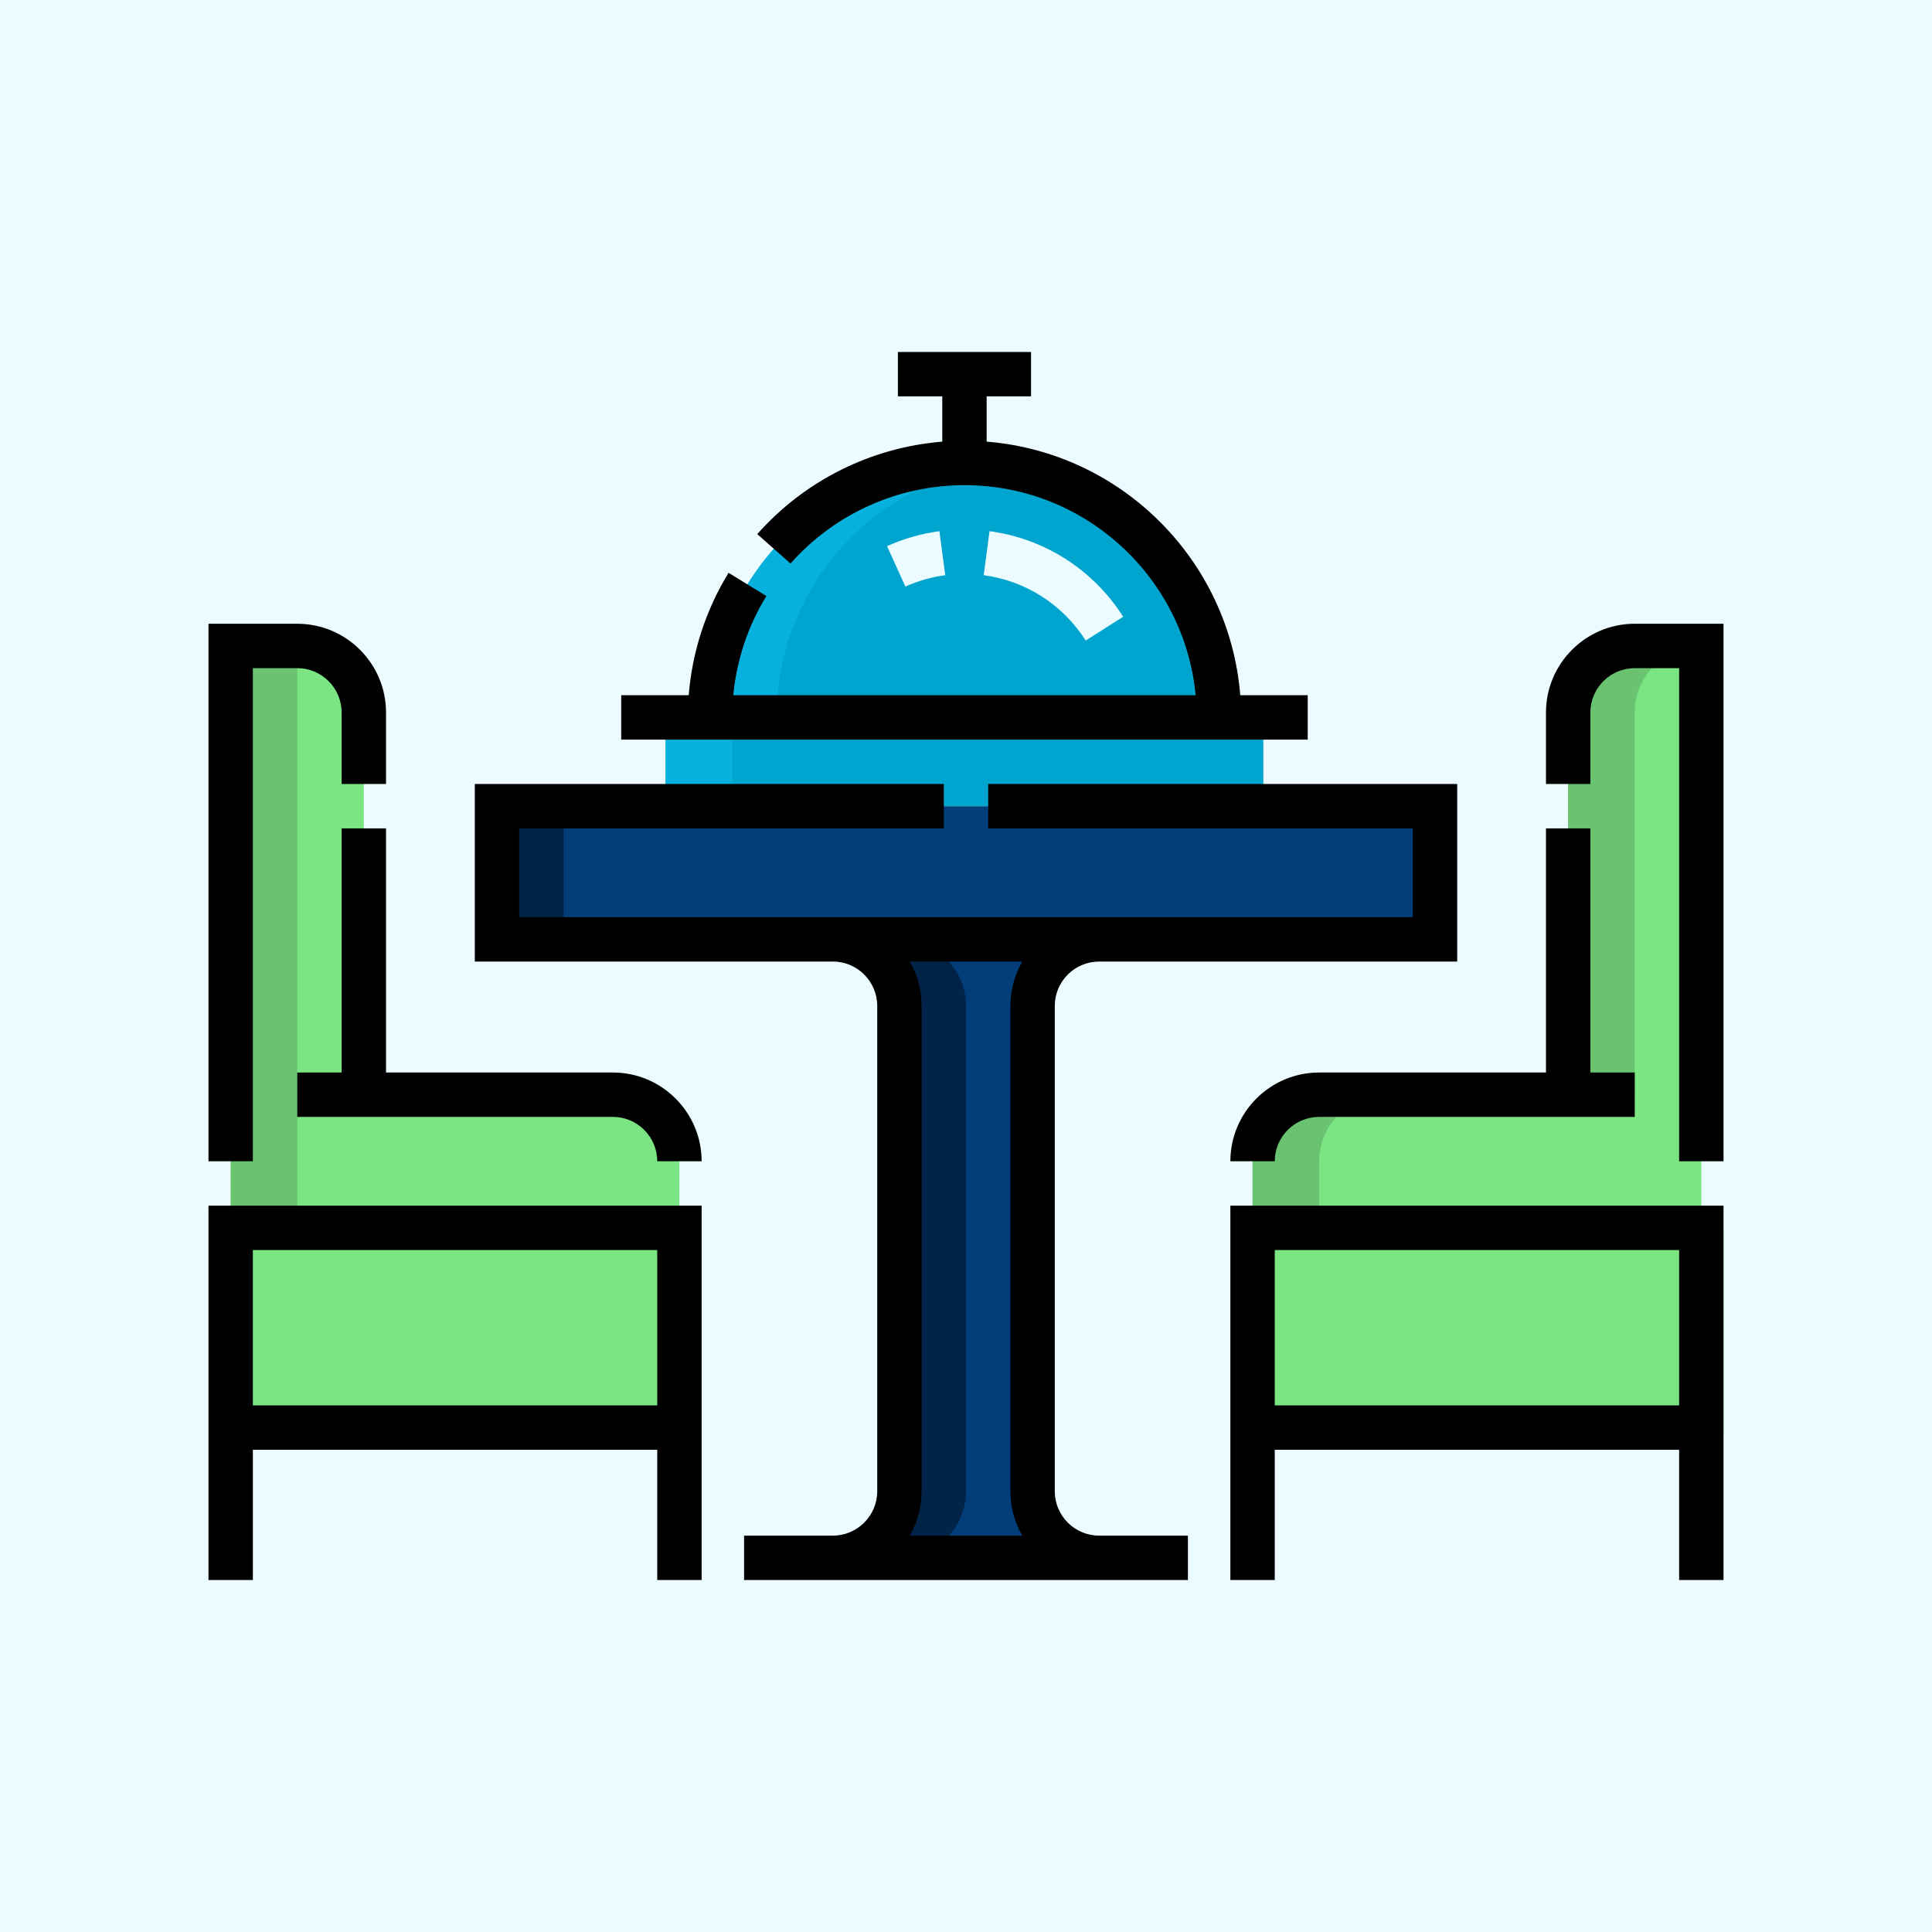 <?xml version="1.0" encoding="UTF-8" standalone="no"?><!-- Generator: Gravit.io --><svg xmlns="http://www.w3.org/2000/svg" xmlns:xlink="http://www.w3.org/1999/xlink" style="isolation:isolate" viewBox="0 0 512 512" width="512pt" height="512pt"><rect x="0" y="0" width="512" height="512" fill="#808080" stroke="none"/><defs><clipPath id="_clipPath_EOcp07I4nqLfzLGvIpsMm2TPOmivNdZ0"><rect width="512" height="512"/></clipPath></defs><g clip-path="url(#_clipPath_EOcp07I4nqLfzLGvIpsMm2TPOmivNdZ0)"><rect width="512" height="512" style="fill:rgb(235,251,255)"/><rect x="61.131" y="326.576" width="121.156" height="53.324" transform="matrix(1,0,0,1,0,0)" fill="rgb(122,229,130)"/><rect x="335.594" y="326.576" width="121.156" height="53.324" transform="matrix(1,0,0,1,0,0)" fill="rgb(122,229,130)"/><g><g><path d=" M 61.131 171.183 L 61.131 325.396 L 180.056 325.396 L 180.056 307.752 C 180.056 298.048 172.116 290.108 162.412 290.108 L 96.419 290.108 L 96.419 188.827 C 96.419 179.123 88.48 171.183 78.775 171.183 L 61.131 171.183 Z " fill-rule="evenodd" fill="rgb(122,229,130)"/><path d=" M 349.588 290.107 C 339.884 290.107 331.944 298.047 331.944 307.751 L 331.944 325.395 L 450.869 325.395 L 450.869 171.183 L 433.225 171.183 C 423.52 171.183 415.581 179.123 415.581 188.827 L 415.581 290.107 L 349.588 290.107 Z " fill-rule="evenodd" fill="rgb(122,229,130)"/><path d=" M 238.356 266.583 L 238.356 395.195 C 238.356 404.899 230.416 412.839 220.712 412.839 L 291.288 412.839 C 281.584 412.839 273.644 404.899 273.644 395.195 L 273.644 266.583 C 273.644 256.878 281.584 248.938 291.288 248.938 L 220.712 248.938 C 230.416 248.938 238.356 256.878 238.356 266.583 Z " fill-rule="evenodd" fill="rgb(0,61,121)"/><path d=" M 131.707 213.65 L 131.707 248.938 L 380.292 248.938 L 380.292 213.65 C 297.431 213.65 214.569 213.65 131.707 213.65 L 131.707 213.65 Z " fill-rule="evenodd" fill="rgb(0,61,121)"/><path d=" M 176.393 190.125 L 176.393 213.65 L 334.798 213.65 L 334.798 190.125 C 281.996 190.125 229.195 190.125 176.393 190.125 L 176.393 190.125 Z " fill-rule="evenodd" fill="rgb(0,165,207)"/><path d=" M 255.595 122.686 C 218.349 122.686 188.156 152.88 188.156 190.125 L 323.035 190.125 C 323.035 152.88 292.842 122.686 255.595 122.686 L 255.595 122.686 Z " fill-rule="evenodd" fill="rgb(0,165,207)"/><path d=" M 61.131 171.183 L 78.775 171.183 L 78.775 325.396 L 61.131 325.396 L 61.131 171.183 Z " fill-rule="evenodd" fill="rgb(106,195,112)"/><path d=" M 238.356 266.583 L 238.356 395.195 C 238.356 404.899 230.416 412.839 220.712 412.839 L 238.356 412.839 C 248.06 412.839 256 404.899 256 395.195 L 256 266.583 C 256 256.878 248.06 248.938 238.356 248.938 L 220.712 248.938 C 230.416 248.938 238.356 256.878 238.356 266.583 Z " fill-rule="evenodd" fill="rgb(0,35,71)"/><path d=" M 349.588 290.107 C 339.884 290.107 331.944 298.047 331.944 307.751 L 331.944 325.395 L 349.588 325.395 L 349.588 307.751 C 349.588 298.047 357.528 290.107 367.232 290.107 L 349.588 290.107 Z  M 450.869 171.183 L 433.225 171.183 C 423.52 171.183 415.581 179.123 415.581 188.827 L 415.581 290.107 L 433.225 290.107 L 433.225 188.827 C 433.225 179.123 441.164 171.183 450.869 171.183 Z " fill-rule="evenodd" fill="rgb(106,195,112)"/><path d=" M 131.707 213.65 L 149.351 213.65 L 149.351 248.938 L 131.707 248.938 L 131.707 213.65 Z " fill-rule="evenodd" fill="rgb(0,35,71)"/><path d=" M 176.393 190.125 L 194.037 190.125 L 194.037 213.65 L 176.393 213.65 L 176.393 190.125 Z " fill-rule="evenodd" fill="rgb(6,178,221)"/><path d=" M 255.595 122.686 C 218.349 122.686 188.156 152.88 188.156 190.125 L 205.8 190.125 C 205.8 155.87 231.341 127.582 264.417 123.26 C 261.53 122.883 258.586 122.686 255.595 122.686 L 255.595 122.686 Z " fill-rule="evenodd" fill="rgb(6,178,221)"/></g><g><path d=" M 287.723 169.754 C 281.671 160.23 271.816 153.915 260.685 152.429 L 262.241 140.77 C 276.824 142.716 289.73 150.981 297.65 163.446 L 287.723 169.754 Z  M 239.931 155.454 L 235.082 144.737 C 239.484 142.746 244.149 141.411 248.949 140.77 L 250.505 152.429 C 246.845 152.918 243.287 153.936 239.931 155.454 Z " fill="rgb(235,251,255)"/></g></g><g><path d=" M 326.063 418.72 L 337.825 418.72 L 337.825 384.208 L 444.987 384.208 L 444.987 418.72 L 456.75 418.72 L 456.75 319.514 L 326.063 319.514 L 326.063 418.72 Z  M 444.987 331.277 L 444.987 372.446 L 337.825 372.446 L 337.825 331.277 L 444.987 331.277 Z " fill="rgb(0,0,0)"/><path d=" M 326.063 307.752 L 337.825 307.752 C 337.825 301.266 343.102 295.989 349.588 295.989 L 433.225 295.989 L 433.225 284.227 L 421.462 284.227 L 421.462 219.533 L 409.699 219.533 L 409.699 284.227 L 349.588 284.227 C 336.616 284.226 326.063 294.779 326.063 307.752 Z " fill="rgb(0,0,0)"/><path d=" M 433.225 165.301 C 420.253 165.301 409.699 175.854 409.699 188.826 L 409.699 207.768 L 421.462 207.768 L 421.462 188.827 C 421.462 182.341 426.739 177.064 433.225 177.064 L 444.987 177.064 L 444.987 307.752 L 456.75 307.752 L 456.75 165.301 L 433.225 165.301 Z " fill="rgb(0,0,0)"/><path d=" M 67.013 177.064 L 78.775 177.064 C 85.261 177.064 90.538 182.34 90.538 188.826 L 90.538 207.768 L 102.301 207.768 L 102.301 188.827 C 102.301 175.855 91.747 165.302 78.775 165.302 L 55.25 165.302 L 55.25 307.752 L 67.013 307.752 L 67.013 177.064 Z " fill="rgb(0,0,0)"/><path d=" M 162.412 284.226 L 102.301 284.226 L 102.301 219.532 L 90.538 219.532 L 90.538 284.226 L 78.775 284.226 L 78.775 295.988 L 162.412 295.988 C 168.898 295.988 174.175 301.265 174.175 307.751 L 185.937 307.751 C 185.937 294.779 175.384 284.226 162.412 284.226 Z " fill="rgb(0,0,0)"/><path d=" M 55.25 418.72 L 67.013 418.72 L 67.013 384.208 L 174.175 384.208 L 174.175 418.72 L 185.937 418.72 L 185.937 319.514 L 55.25 319.514 L 55.25 418.72 Z  M 174.175 331.277 L 174.175 372.446 L 67.013 372.446 L 67.013 331.277 L 174.175 331.277 Z " fill="rgb(0,0,0)"/><path d=" M 279.525 395.195 L 279.525 266.583 C 279.525 260.097 284.802 254.82 291.288 254.82 L 386.174 254.82 L 386.174 207.769 L 261.881 207.769 L 261.881 219.532 L 374.411 219.532 L 374.411 243.057 L 137.588 243.057 L 137.588 219.532 L 250.119 219.532 L 250.119 207.769 L 125.825 207.769 L 125.825 254.82 L 220.712 254.82 C 227.198 254.82 232.475 260.097 232.475 266.583 L 232.475 395.195 C 232.475 401.681 227.198 406.958 220.712 406.958 L 197.187 406.958 L 197.187 418.72 L 220.712 418.72 L 291.288 418.72 L 314.813 418.72 L 314.813 406.958 L 291.288 406.958 C 284.802 406.958 279.525 401.681 279.525 395.195 Z  M 241.072 254.82 L 270.928 254.82 C 268.919 258.283 267.763 262.299 267.763 266.583 L 267.763 395.195 C 267.763 399.478 268.919 403.495 270.928 406.958 L 241.072 406.958 C 243.081 403.495 244.237 399.478 244.237 395.195 L 244.237 266.583 C 244.237 262.299 243.081 258.283 241.072 254.82 L 241.072 254.82 Z " fill="rgb(0,0,0)"/><path d=" M 346.559 184.244 L 328.68 184.244 C 325.829 148.495 297.226 119.892 261.477 117.041 L 261.477 105.042 L 273.239 105.042 L 273.239 93.28 L 237.951 93.28 L 237.951 105.042 L 249.714 105.042 L 249.714 117.042 C 230.913 118.558 213.298 127.298 200.686 141.542 L 209.493 149.339 C 221.181 136.138 237.984 128.567 255.595 128.567 C 287.554 128.567 313.894 153.05 316.865 184.244 L 194.323 184.244 C 195.212 174.93 198.198 165.942 203.102 157.959 L 193.08 151.801 C 187.038 161.637 183.439 172.751 182.519 184.244 L 164.631 184.244 L 164.631 196.006 L 346.559 196.006 L 346.559 184.244 Z " fill="rgb(0,0,0)"/></g></g></svg>